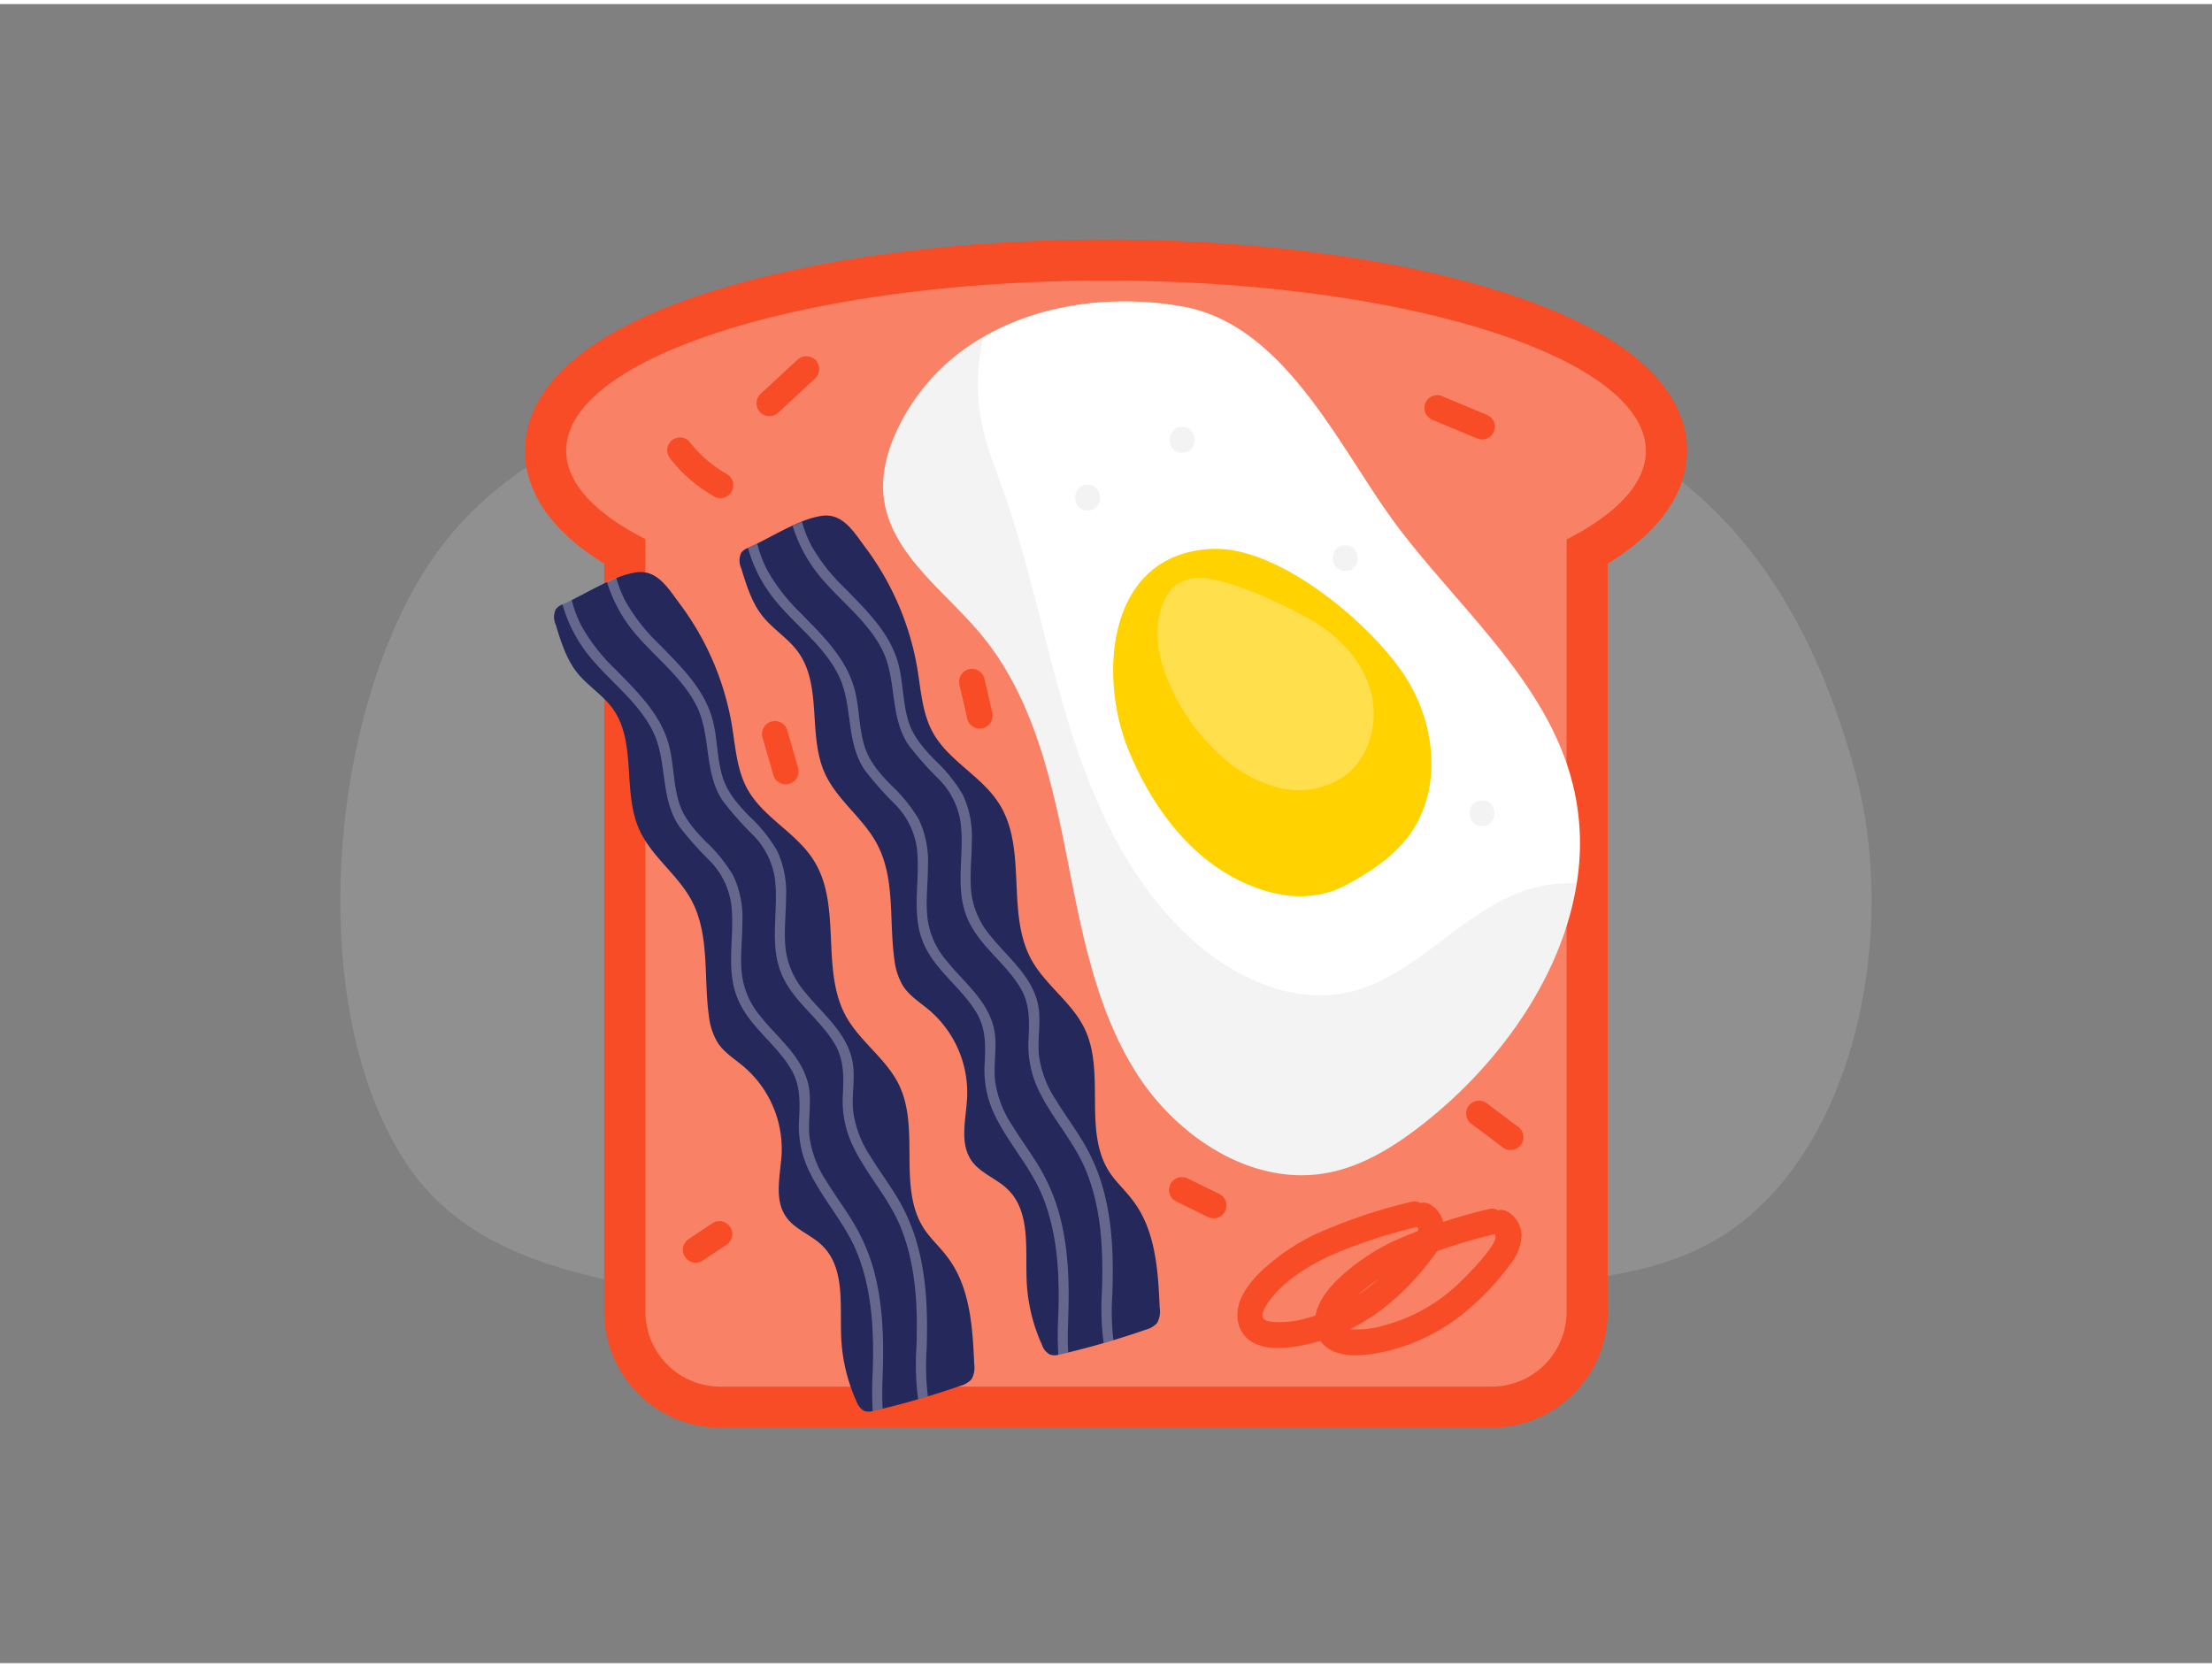<svg id="Layer_1" data-name="Layer 1" xmlns="http://www.w3.org/2000/svg" viewBox="0 0 400 300" width="406" height="306" class="illustration styles_illustrationTablet__1DWOa"><rect x="0" y="0" width="400" height="300" fill="#808080" stroke="none"/><title>_</title><path d="M335.57,139.24c-9.78-36.4-29.53-59.9-62.55-67.5-45.71-10.51-103.5-11.08-147.72-.49-16.47,4-33,11.3-44.48,25.54-21.24,26.39-27,84.57-6.76,113.71,9,13,24,17.83,38.18,20.75,53.88,11.13,109.14,5,163.73.35,12.65-1.07,25.84-2.23,36.76-9.7C335.9,206.06,343.13,167.35,335.57,139.24Z" fill="#dddbdb" opacity="0.18"></path><path d="M130.26,257.42a21,21,0,0,1-21-21V101.18c-11.72-7.21-14.33-15-14.33-20.4,0-8.3,5.86-20.05,33.8-28.85,19.15-6,44.46-9.35,71.27-9.35s52.12,3.32,71.27,9.35c27.94,8.8,33.8,20.55,33.8,28.85,0,5.45-2.61,13.19-14.33,20.4V236.42a21,21,0,0,1-21,21Z" fill="#f74c25"></path><path d="M200,50c-53.91,0-97.62,13.77-97.62,30.75,0,5.88,5.24,11.37,14.33,16v139.6A13.55,13.55,0,0,0,130.26,250H269.74a13.55,13.55,0,0,0,13.55-13.55V96.82c9.09-4.67,14.33-10.16,14.33-16C297.62,63.8,253.91,50,200,50Z" fill="#fff" opacity="0.3"></path><path d="M175.68,248.67a4.15,4.15,0,0,1-2,1.18c-1.95.68-3.91,1.31-5.88,1.91l-1.77.52q-3.18.93-6.41,1.71c-.47.11-.93.21-1.39.33l-.42.09a2.63,2.63,0,0,1-1.5,0,3.09,3.09,0,0,1-1.42-1.72,31.45,31.45,0,0,1-2.77-11.52c-.27-5.81.76-12.54-3.38-16.62-2-2-5-2.94-6.6-5.26-2.24-3.23-1-7.57-.79-11.48a19.63,19.63,0,0,0-6.77-15.6c-1.67-1.42-3.63-2.59-4.82-4.44a11.85,11.85,0,0,1-1.56-4.74c-1-7,.2-14.63-3.12-20.9-2.51-4.75-7.33-8-9.51-12.93-3.06-6.9-.37-15.76-4.81-21.86-1.79-2.45-4.51-4.08-6.41-6.46s-2.93-5.59-3.84-8.62a3.31,3.31,0,0,1,0-2.84,2.74,2.74,0,0,1,1.14-.84l.31-.14c.44-.19.89-.4,1.37-.64,2-1,4.2-2.24,6.41-3.26.56-.26,1.12-.51,1.68-.73a15.54,15.54,0,0,1,3.7-1.06c3.73-.49,5.67,2.83,7.78,5.66a50.7,50.7,0,0,1,9.45,22c.65,3.92.87,8,2.79,11.51,2.85,5.18,8.88,7.91,12,12.91,5.19,8.19,1.16,19.68,5.83,28.19,2.53,4.59,7.3,7.69,9.59,12.4,3.91,8.05-.35,18.64,4.58,26.1,1.2,1.79,2.83,3.24,4.14,5,4.14,5.38,4.6,12.63,4.89,19.42A4.27,4.27,0,0,1,175.68,248.67Z" fill="#24285b"></path><path d="M159.62,247.72c-.06,2-.15,4.16,0,6.27-.47.11-.93.21-1.39.33l-.42.09a63.5,63.5,0,0,1,0-7c.25-7.27-.07-14.73-2.81-21.58-2.25-5.6-6.58-10-9-15.49a18.56,18.56,0,0,1-1.5-8.67c.16-3.2.24-6.13-1.41-9-2.62-4.5-7.25-7.51-9.46-12.28-2.64-5.64-.65-11.79-1.41-17.71a14,14,0,0,0-3.87-7.77,61.87,61.87,0,0,1-5.49-6.17c-3.62-5.24-2.07-12-4.92-17.48-2.54-4.93-7.1-8.37-10.67-12.51a26.4,26.4,0,0,1-5.57-10.22l.31-.14c.44-.19.89-.4,1.37-.64a21.76,21.76,0,0,0,1.84,4.83,33.69,33.69,0,0,0,6,7.65c4.26,4.36,8.8,8.67,10,14.9.62,3,.63,6.19,1.54,9.17.85,2.82,2.77,5,4.78,7.06a27.64,27.64,0,0,1,5.06,6.25,17.84,17.84,0,0,1,1.64,8.5c0,3.08-.43,6.18-.09,9.26a14.51,14.51,0,0,0,3.31,7.6c3,3.81,7.26,7,8.59,11.93.89,3.23,0,6.55.32,9.83a19.22,19.22,0,0,0,3.08,8.13c1.52,2.5,3.28,4.86,4.8,7.37a34.9,34.9,0,0,1,3.7,8.5C159.67,234.91,159.84,241.35,159.62,247.72Z" fill="#fff" opacity="0.3"></path><path d="M167.79,251.76l-1.77.52a48.88,48.88,0,0,1-.3-9.43c.25-7.27-.07-14.73-2.81-21.57-2.24-5.6-6.58-10-9-15.49a18.72,18.72,0,0,1-1.49-8.68c.14-3.19.23-6.13-1.43-9-2.62-4.49-7.24-7.5-9.46-12.26-2.63-5.66-.64-11.8-1.41-17.72a14.08,14.08,0,0,0-3.85-7.77,60.85,60.85,0,0,1-5.5-6.18c-3.62-5.24-2.06-12-4.91-17.47-2.55-4.93-7.11-8.38-10.68-12.51a26.69,26.69,0,0,1-5.43-9.74c.56-.26,1.12-.51,1.68-.73a21.42,21.42,0,0,0,1.7,4.29,32.91,32.91,0,0,0,6,7.65c4.25,4.38,8.8,8.67,10,14.91.61,3,.62,6.18,1.53,9.16.87,2.82,2.78,5,4.79,7.06a27.64,27.64,0,0,1,5.06,6.26,17.81,17.81,0,0,1,1.63,8.49c0,3.08-.42,6.19-.08,9.27a14.7,14.7,0,0,0,3.31,7.6c3,3.81,7.25,7.05,8.59,11.93.9,3.24,0,6.54.32,9.82a19.22,19.22,0,0,0,3.08,8.13c1.52,2.51,3.29,4.86,4.81,7.38a34.13,34.13,0,0,1,3.68,8.5c1.75,6.17,1.92,12.63,1.72,19A45.49,45.49,0,0,0,167.79,251.76Z" fill="#fff" opacity="0.3"></path><path d="M209.23,238.51a4.15,4.15,0,0,1-2,1.18c-1.95.68-3.91,1.31-5.88,1.91l-1.77.52q-3.18.93-6.42,1.71l-1.38.33-.42.09a2.63,2.63,0,0,1-1.5-.05,3.06,3.06,0,0,1-1.42-1.72A31.25,31.25,0,0,1,185.66,231c-.27-5.81.76-12.54-3.38-16.62-2-2-5-2.93-6.61-5.26-2.23-3.22-.95-7.56-.78-11.48A19.6,19.6,0,0,0,168.12,182c-1.67-1.43-3.63-2.6-4.82-4.45a11.85,11.85,0,0,1-1.56-4.74c-1-7,.2-14.63-3.13-20.9-2.5-4.75-7.32-8-9.5-12.93-3.06-6.9-.37-15.76-4.81-21.85-1.79-2.46-4.52-4.09-6.42-6.47s-2.92-5.59-3.83-8.62a3.31,3.31,0,0,1,0-2.84,2.83,2.83,0,0,1,1.14-.84l.31-.14c.44-.19.89-.4,1.37-.64,2-1,4.2-2.24,6.4-3.26.57-.26,1.13-.51,1.69-.73a15.54,15.54,0,0,1,3.7-1.06c3.73-.49,5.67,2.83,7.78,5.66a50.7,50.7,0,0,1,9.45,22c.65,3.92.87,8,2.79,11.51,2.85,5.18,8.88,7.91,12,12.91,5.19,8.19,1.16,19.68,5.83,28.19,2.53,4.59,7.3,7.69,9.59,12.4,3.91,8.05-.35,18.64,4.58,26.1,1.2,1.79,2.83,3.24,4.14,5,4.14,5.38,4.6,12.64,4.89,19.42A4.27,4.27,0,0,1,209.23,238.51Z" fill="#24285b"></path><path d="M193.17,237.56c-.06,2-.15,4.16,0,6.27l-1.38.33-.42.09a63.5,63.5,0,0,1,0-7c.25-7.27-.07-14.73-2.81-21.58-2.25-5.59-6.58-10-9-15.48a18.62,18.62,0,0,1-1.5-8.68c.16-3.2.24-6.13-1.41-9-2.62-4.5-7.25-7.51-9.47-12.27-2.63-5.65-.64-11.79-1.4-17.72a14,14,0,0,0-3.87-7.76,63.12,63.12,0,0,1-5.49-6.18c-3.62-5.24-2.07-12-4.92-17.48-2.54-4.92-7.1-8.37-10.67-12.5a26.51,26.51,0,0,1-5.57-10.23l.31-.14c.44-.19.89-.4,1.37-.64a21.57,21.57,0,0,0,1.84,4.83,33.69,33.69,0,0,0,5.95,7.65c4.26,4.36,8.8,8.67,10.05,14.9.62,3,.62,6.19,1.54,9.17.85,2.82,2.77,5,4.78,7.06a27.87,27.87,0,0,1,5.06,6.25,17.86,17.86,0,0,1,1.64,8.5c0,3.08-.43,6.18-.09,9.27a14.51,14.51,0,0,0,3.31,7.59c3,3.81,7.26,7,8.59,11.93.89,3.24,0,6.55.32,9.83A19.08,19.08,0,0,0,183,202.7c1.52,2.5,3.28,4.86,4.8,7.37a34.8,34.8,0,0,1,3.7,8.51C193.22,224.75,193.39,231.19,193.17,237.56Z" fill="#fff" opacity="0.3"></path><path d="M201.34,241.6l-1.77.52a48.86,48.86,0,0,1-.3-9.43c.24-7.27-.07-14.73-2.81-21.56-2.24-5.61-6.58-10-9-15.5A19,19,0,0,1,186,187c.15-3.19.24-6.13-1.42-9-2.62-4.49-7.24-7.49-9.46-12.26-2.63-5.65-.64-11.8-1.41-17.72a14.08,14.08,0,0,0-3.85-7.77,61.83,61.83,0,0,1-5.5-6.17c-3.62-5.25-2.07-12-4.91-17.48-2.55-4.93-7.11-8.38-10.68-12.51a26.86,26.86,0,0,1-5.44-9.74c.57-.26,1.13-.51,1.69-.73a21.74,21.74,0,0,0,1.7,4.3,33.07,33.07,0,0,0,6,7.64c4.25,4.38,8.8,8.67,10,14.91.61,3,.62,6.18,1.53,9.16.87,2.83,2.78,5,4.79,7.06a27.92,27.92,0,0,1,5.06,6.26,17.81,17.81,0,0,1,1.63,8.49c0,3.09-.42,6.19-.08,9.27a14.7,14.7,0,0,0,3.31,7.6c3,3.81,7.25,7.05,8.59,11.93.89,3.24,0,6.54.32,9.82a19.12,19.12,0,0,0,3.08,8.13c1.52,2.51,3.29,4.86,4.8,7.38a34.16,34.16,0,0,1,3.69,8.5c1.75,6.17,1.92,12.63,1.72,19A45.47,45.47,0,0,0,201.34,241.6Z" fill="#fff" opacity="0.3"></path><path d="M285.12,159c-2.61,16.64-13.75,32.33-27.3,43.12-5.24,4.17-11.06,7.93-17.65,9.2-13.79,2.64-27.62-6.6-35-18.55s-9.78-26.21-12.53-40-6.27-28-15.25-38.8c-6.66-8-16.53-14.68-17.61-25-.47-4.51.92-9,3-13.08a37.9,37.9,0,0,1,15.09-15.73c10.48-6.06,23.65-7.64,35.91-5.49,19,3.33,28.78,26.51,39.28,40.25,11.45,15,27,28.13,31.43,46.48A44.55,44.55,0,0,1,285.12,159Z" fill="#fff"></path><path d="M204.08,134.94c3.92,9.51,10.25,18.45,19.37,23.21,6.28,3.27,13.49,4.59,19.88,1.18,4-2.12,7.86-4.61,10.75-8.08,7-8.38,5.66-20.92.07-29.61-6.09-9.46-22.76-23.57-34.82-23.13C200.09,99.22,198.54,121.48,204.08,134.94Z" fill="#ffd200"></path><path d="M285.12,159c-2.61,16.64-13.75,32.33-27.3,43.12-5.24,4.17-11.06,7.93-17.65,9.2-13.79,2.64-27.62-6.6-35-18.55s-9.78-26.21-12.53-40-6.27-28-15.25-38.8c-6.66-8-16.53-14.68-17.61-25-.47-4.51.92-9,3-13.08a37.9,37.9,0,0,1,15.09-15.73,36.88,36.88,0,0,0-.65,13.93c.77,5,2.72,9.69,4.39,14.45,5,14.3,7.69,29.31,12.33,43.72s11.6,28.66,23.28,38.32c7.31,6,17,10.13,26.27,8.18,12.71-2.65,21.18-15.5,33.72-18.9A25.38,25.38,0,0,1,285.12,159Z" opacity="0.05"></path><path d="M210.12,119.26a37.27,37.27,0,0,0,10.23,16.26,24.63,24.63,0,0,0,10.79,6.16,14.75,14.75,0,0,0,12-2.08c4.69-3.44,6.29-10.14,4.63-15.72s-6.08-10-11.19-12.83c-4.6-2.52-13.6-6.84-18.94-7.26C209.27,103.13,208.24,113.2,210.12,119.26Z" fill="#fff" opacity="0.3"></path><path d="M268,144c-3,0-3,4.65,0,4.65S271,144,268,144Z" opacity="0.05"></path><path d="M213.78,76.47c-3,0-3,4.66,0,4.66S216.78,76.47,213.78,76.47Z" opacity="0.05"></path><path d="M196.66,86.93c-3,0-3,4.66,0,4.66S199.66,86.93,196.66,86.93Z" opacity="0.05"></path><path d="M243.26,97.87c-3,0-3,4.66,0,4.66S246.26,97.87,243.26,97.87Z" opacity="0.05"></path><path d="M258.51,217a2.36,2.36,0,0,0-1.64-.2,2.18,2.18,0,0,0-1.71-.2,95.36,95.36,0,0,0-17.4,5.9,38.87,38.87,0,0,0-7.39,4.64c-2.31,1.85-4.71,4.12-5.93,6.86-1.45,3.26-.63,7,2.9,8.38,2.65,1.07,5.84.6,8.57.08a35.14,35.14,0,0,0,16-8.08,45.85,45.85,0,0,0,7.07-7.66,8.74,8.74,0,0,0,2.14-5.28A5.08,5.08,0,0,0,258.51,217Zm-9.62,13.85a31.06,31.06,0,0,1-12.65,6.78,16.58,16.58,0,0,1-6.48.63c-.49-.08-1.24-.26-1.41-.77-.3-.9.61-2.22,1.08-2.87,2.73-3.75,7-6.39,11.17-8.33a91.7,91.7,0,0,1,15.68-5.17C257.67,222.45,249.94,230,248.89,230.87Z" fill="#f74c25"></path><path d="M272.51,218.32a2.22,2.22,0,0,0-1.63-.2,2.14,2.14,0,0,0-1.71-.21,95.11,95.11,0,0,0-17.4,5.9,39.57,39.57,0,0,0-7.39,4.64c-2.31,1.85-4.72,4.13-5.93,6.86-1.45,3.27-.63,7,2.9,8.39,2.65,1.06,5.84.59,8.56.08a35.14,35.14,0,0,0,16-8.09A45.85,45.85,0,0,0,273,228a8.74,8.74,0,0,0,2.14-5.28A5,5,0,0,0,272.51,218.32Zm-9.61,13.84a30.94,30.94,0,0,1-12.65,6.78,16.58,16.58,0,0,1-6.48.64c-.49-.09-1.25-.26-1.42-.78-.29-.9.62-2.22,1.09-2.86,2.73-3.76,7-6.4,11.17-8.34a91.7,91.7,0,0,1,15.68-5.17C271.68,223.74,264,231.25,262.9,232.16Z" fill="#f74c25"></path><path d="M270,75.23a2.82,2.82,0,0,0-1.4-1.07l-8.06-3.36a2.32,2.32,0,0,0-1.8.23,2.32,2.32,0,0,0-.83,3.19,2.8,2.8,0,0,0,1.39,1.07l8.07,3.36a2.3,2.3,0,0,0,1.79-.23A2.4,2.4,0,0,0,270.24,77,2.35,2.35,0,0,0,270,75.23Z" fill="#f74c25"></path><path d="M221.7,216.63a2.33,2.33,0,0,0-1.07-1.4l-5.73-2.81a2.53,2.53,0,0,0-1.79-.23,2.37,2.37,0,0,0-1.39,1.07,2.34,2.34,0,0,0-.24,1.79,2.28,2.28,0,0,0,1.07,1.39l5.73,2.81a2.49,2.49,0,0,0,1.79.24,2.37,2.37,0,0,0,1.39-1.07A2.34,2.34,0,0,0,221.7,216.63Z" fill="#f74c25"></path><path d="M132.1,221.23a2.39,2.39,0,0,0-1.4-1.07,2.33,2.33,0,0,0-1.79.24l-4.28,2.85a2.56,2.56,0,0,0-1.07,1.39,2.41,2.41,0,0,0,.24,1.8,2.37,2.37,0,0,0,1.39,1.07,2.33,2.33,0,0,0,1.79-.24l4.28-2.85a2.34,2.34,0,0,0,.84-3.19Z" fill="#f74c25"></path><path d="M144.31,138.07l-1.92-6.65a2.33,2.33,0,1,0-4.49,1.24l1.92,6.65a2.33,2.33,0,1,0,4.49-1.24Z" fill="#f74c25"></path><path d="M179.42,128.11c-.47-2.06-.95-4.12-1.42-6.18a2.35,2.35,0,0,0-2.87-1.63,2.38,2.38,0,0,0-1.62,2.86c.47,2.06,1,4.12,1.42,6.19a2.33,2.33,0,0,0,4.49-1.24Z" fill="#f74c25"></path><path d="M275.4,204.28c-.07-.19-.15-.37-.23-.56a2.3,2.3,0,0,0-.84-.83l-5.7-4.29a2.38,2.38,0,0,0-1.79-.23,2.42,2.42,0,0,0-1.4,1.07,2.38,2.38,0,0,0-.23,1.79l.23.56a2.3,2.3,0,0,0,.84.83l5.7,4.29a2.36,2.36,0,0,0,1.8.23,2.4,2.4,0,0,0,1.39-1.07A2.29,2.29,0,0,0,275.4,204.28Z" fill="#f74c25"></path><path d="M147.46,64.35a2.38,2.38,0,0,0-3.29,0l-6.67,6.17a2.33,2.33,0,1,0,3.29,3.3l6.67-6.18A2.34,2.34,0,0,0,147.46,64.35Z" fill="#f74c25"></path><path d="M131.26,84.87a22.26,22.26,0,0,1-6.65-5.82,2.31,2.31,0,0,0-1.65-.69,2.35,2.35,0,0,0-1.64.69,2.3,2.3,0,0,0-.68,1.64,2.73,2.73,0,0,0,.68,1.65,26.64,26.64,0,0,0,7.59,6.55,2.33,2.33,0,1,0,2.35-4Z" fill="#f74c25"></path></svg>